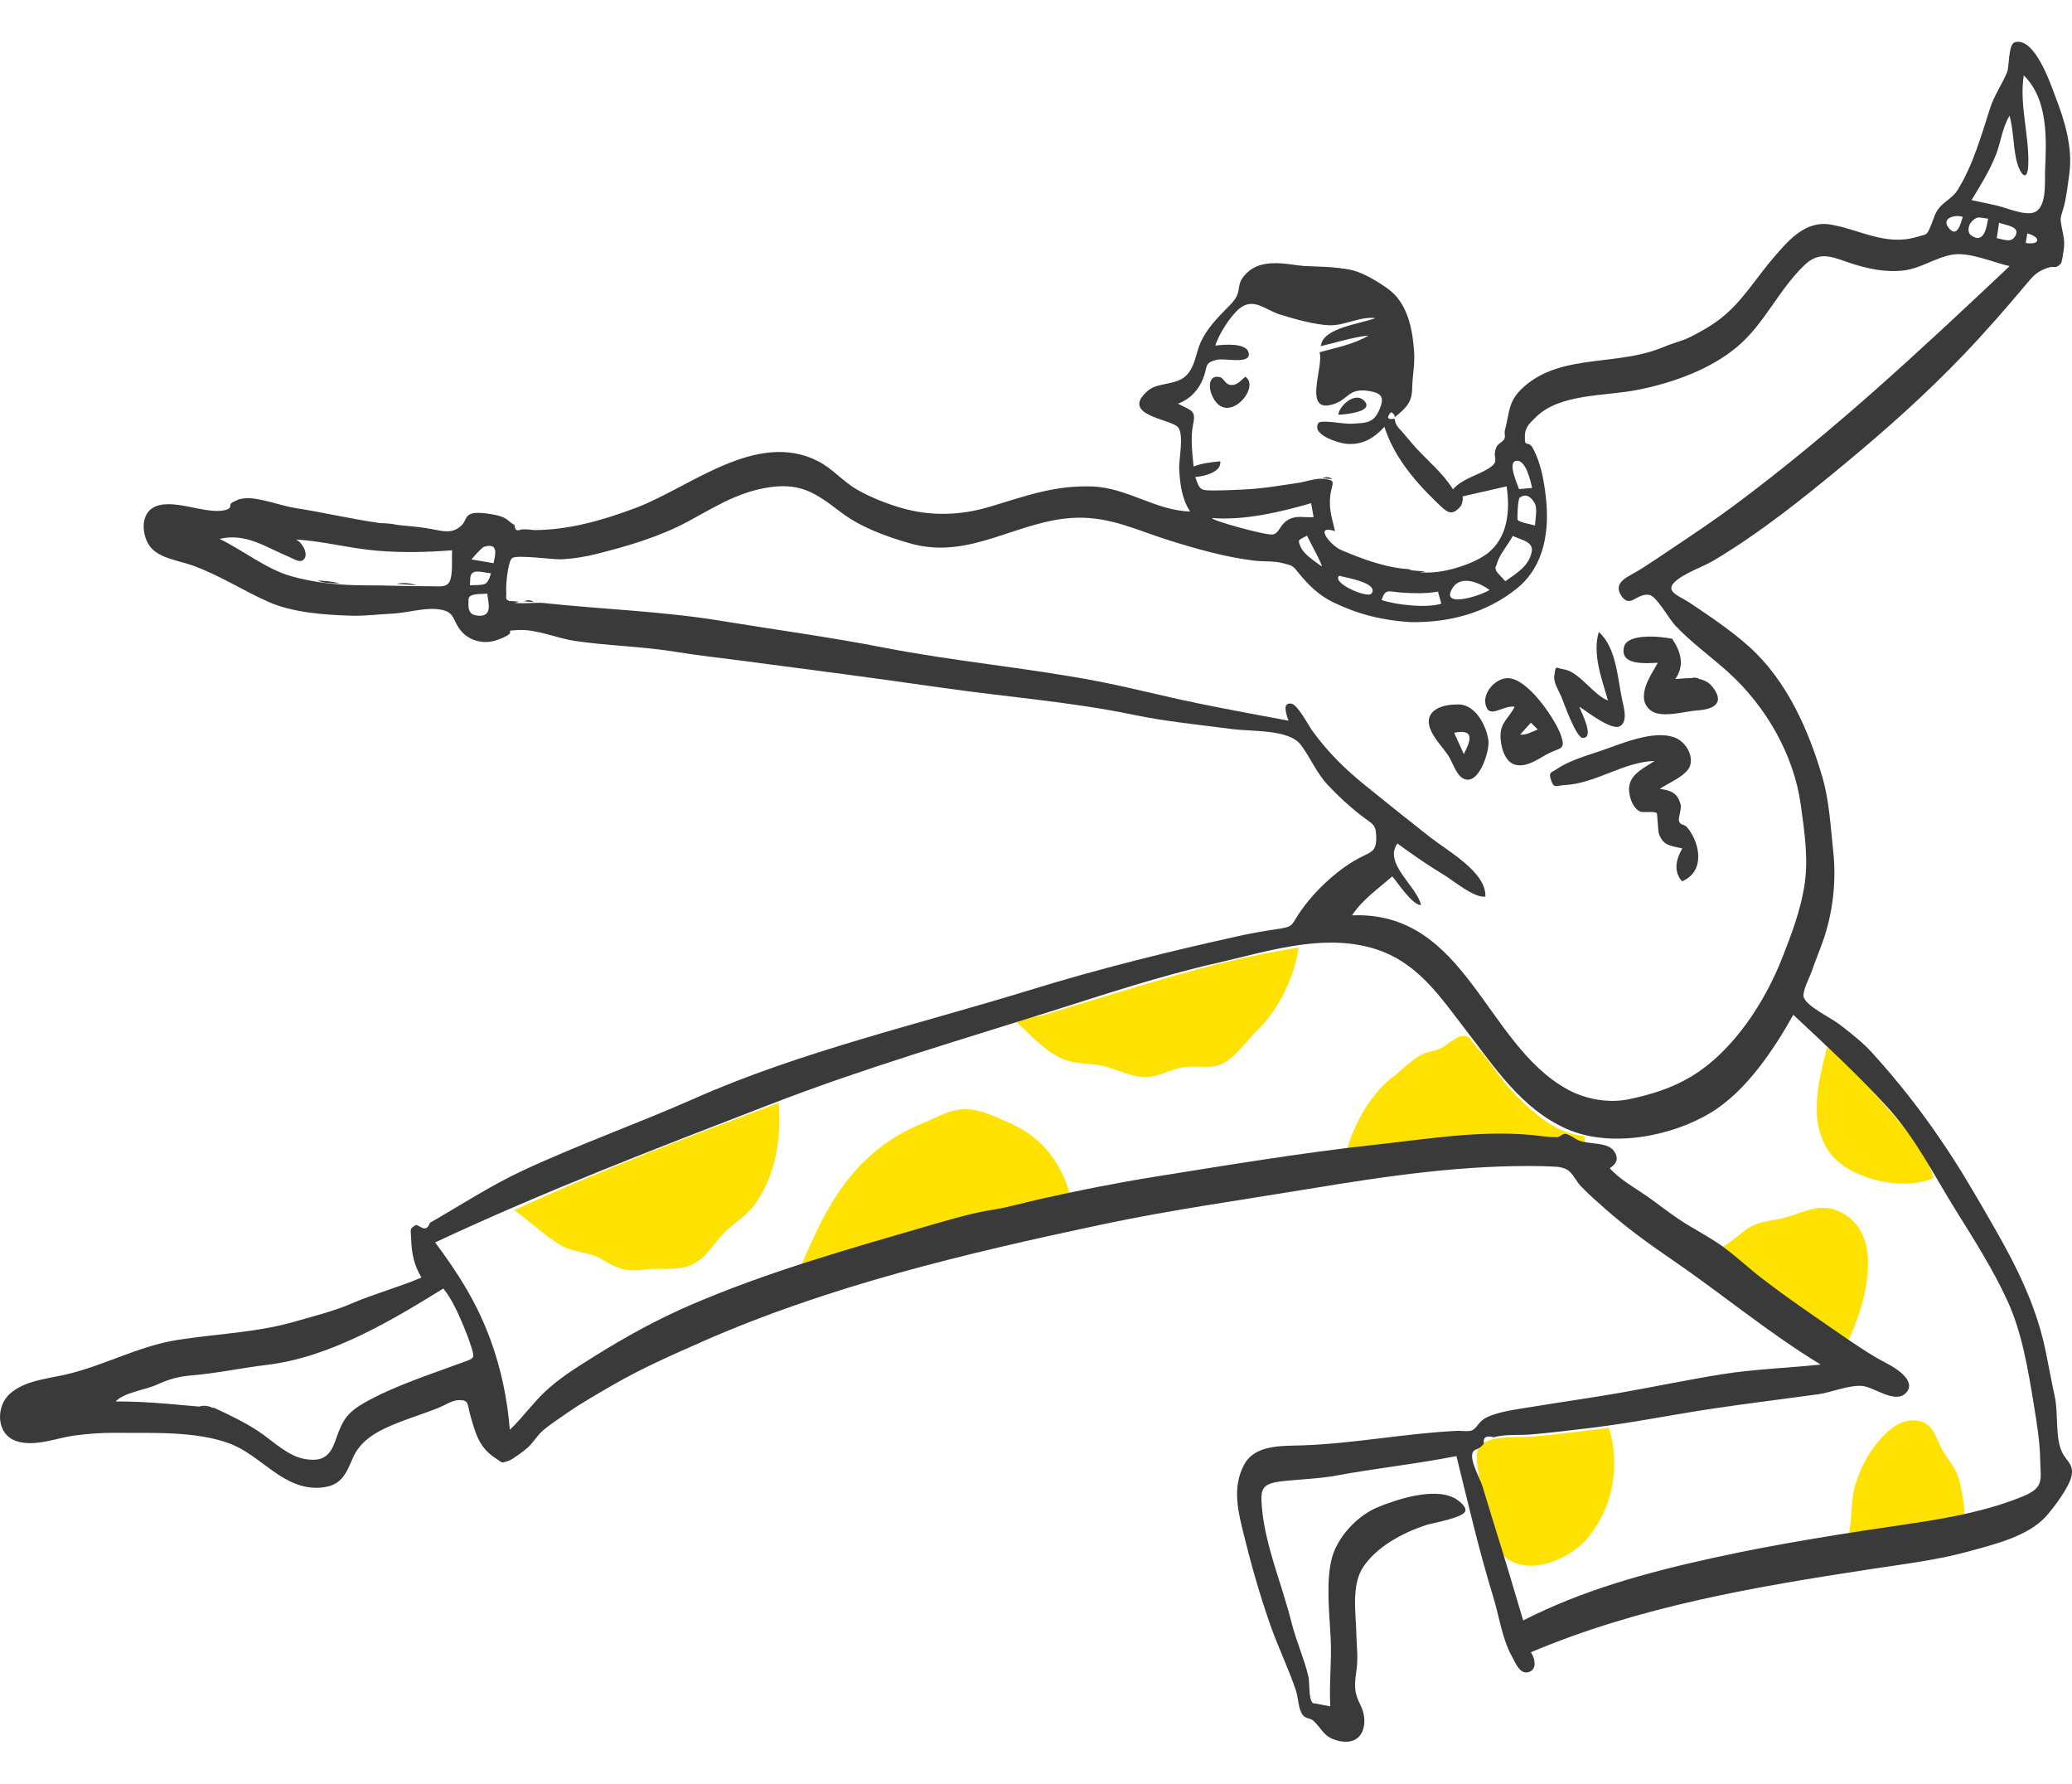 <svg width="452" height="389" viewBox="0 0 452 389" fill="none" xmlns="http://www.w3.org/2000/svg">
<path fill-rule="evenodd" clip-rule="evenodd" d="M350.982 311.399C353.539 319.552 351.908 329.065 346.051 335.771C342.268 340.102 333.272 343.975 328.222 339.466C325.964 337.449 325.009 330.546 324.044 327.325C323.157 324.362 321.673 318.876 322.332 316.391C323.292 312.769 330.96 313.606 334.545 313.289C340.045 312.802 345.506 312.063 350.982 311.399ZM423.344 315.54C424.549 318.035 426.469 319.689 427.288 322.458C427.824 324.265 428.146 326.078 428.358 327.934C428.615 330.182 428.79 330.096 427.142 331.147C424.629 332.751 418.198 332.627 415.139 333.092C411.147 333.699 407.174 334.414 403.179 335.019C404.147 331.519 403.64 327.752 404.64 324.182C405.613 320.714 407.306 317.29 409.697 314.441C411.475 312.321 414.061 309.781 417.259 309.768C421.381 309.751 422.032 312.822 423.344 315.54ZM169.854 240.552C170.465 248.056 169.33 256.046 164.796 262.494C162.877 265.225 160.081 266.693 157.811 269.045C155.185 271.766 153.761 275.129 149.612 276.293C146.935 277.045 143.793 276.526 141.01 276.864C136.39 277.426 135.026 276.817 131.13 274.566C128.332 272.948 125.106 273.251 122.155 271.478C118.617 269.352 115.536 266.32 112.185 263.912C130.993 255.238 150.383 247.852 169.854 240.552ZM220.412 245.002C227.611 248.191 231.417 253.629 233.474 260.649C213.618 264.922 194.294 270.148 174.791 276.042C180.237 263.002 186.353 251.061 201.25 244.995C204.223 243.785 207.277 241.858 210.66 241.904C214.029 241.949 217.458 243.694 220.412 245.002ZM401.512 264.334C411.745 269.404 406.543 285.607 402.968 292.801C398.417 289.65 393.646 286.581 389.202 283.512C384.345 280.158 379.978 275.841 375.547 272.02C377.893 270.869 379.418 269.037 381.599 267.721C383.758 266.418 385.9 266.325 388.318 265.816C392.95 264.841 396.698 261.948 401.512 264.334ZM321.659 227.824C322.476 228.81 323.452 229.74 324.222 230.754C326.091 233.215 327.707 235.717 329.874 238.001C333.714 242.047 339.303 247.379 345.593 247.748L345.775 249.476C343.92 249.432 342.823 247.928 341.214 247.775C339.951 247.655 338.182 248.564 336.633 248.435C331.843 248.038 327.136 247.811 322.273 247.933C312.675 248.172 303.24 249.613 293.805 250.761C295.608 244.713 298.972 238.519 304.332 234.473C306.185 233.074 307.961 231.152 310.053 230.037C311.313 229.366 312.646 229.315 313.942 228.79C315.442 228.184 317.368 226.159 318.917 225.965C320.536 225.762 320.543 226.475 321.659 227.824ZM398.575 228.375C403.61 232.18 407.479 237.007 411.619 241.577C415.367 245.713 420.445 251.614 421.778 256.939C415.132 259.882 403.734 257.188 399.446 251.744C394.16 245.03 396.751 235.684 398.575 228.375ZM283.319 206.68C282.327 212.989 279.105 220.02 274.27 224.731C272.185 226.762 270.359 229.411 267.99 231.188C264.897 233.507 262.407 232.319 258.817 232.679C254.962 233.065 252.463 235.433 248.354 234.79C245.427 234.332 242.73 232.806 239.98 232.343C236.975 231.837 234.352 232.137 231.365 230.737C227.67 229.006 224.722 225.598 221.848 223.011C223.361 221.884 226.415 221.802 228.35 221.193C230.906 220.388 233.458 219.59 236.028 218.819C241.336 217.226 246.63 215.599 251.949 214.033C262.079 211.05 272.775 208.216 283.319 206.68Z" fill="#FFE202"/>
<path fill-rule="evenodd" clip-rule="evenodd" d="M442.243 50.9L441.912 52.992C445.147 53.517 445.242 51.678 442.243 50.9ZM428.169 47.294C426.435 46.724 423.599 47.559 424.963 49.508C426.887 52.261 427.764 48.667 428.169 47.294ZM288.329 123.527C288.59 123.282 285.517 117.754 285.12 116.826C283.136 117.892 283.002 117.634 283.81 119.416C284.508 120.953 286.936 122.513 288.329 123.527ZM107.11 125.043C106.163 124.965 104.276 124.434 103.472 124.744C102.348 125.177 102.65 126.181 102.514 127.646C105.801 127.502 106.261 127.912 107.11 125.043ZM102.848 122.008C104.455 122.28 106.061 122.551 107.668 122.823C108.011 121.09 108.919 118.226 105.532 119.272C105.213 119.37 103.255 121.444 102.848 122.008ZM292.128 125.57C290.419 127.169 298.351 130.552 299.169 129.468C300.953 127.104 293.281 125.924 292.128 125.57ZM331.364 106.677C332.324 106.589 333.283 106.499 334.242 106.411C333.911 105.093 332.901 100.237 330.802 100.498C328.716 100.757 331.068 105.65 331.364 106.677ZM334.864 114.605C334.891 113.511 335.367 111.084 334.912 110.03C334.603 109.314 333.331 107.139 331.503 108.552C331.114 108.853 330.936 113.234 331.055 113.376C331.553 113.972 334.154 114.376 334.864 114.605ZM324.947 128.657C322.977 127.239 318.695 125.149 316.799 128.353C314.156 132.82 323.238 129.834 324.947 128.657ZM313.689 129.029C311.103 129.485 308.491 129.426 305.873 129.253C302.94 129.06 302.245 128.217 301.391 130.861C304.537 131.934 311.236 132.679 314.419 131.658C314.176 130.782 313.932 129.905 313.689 129.029ZM329.999 116.894C329.093 118.64 327.132 120.927 326.604 122.749C326.215 124.093 326.062 123.421 326.388 124.464C326.504 124.836 328.096 126.393 328.375 126.769C330.308 125.391 332.64 123.984 333.63 121.861C335.215 118.463 333.177 118.191 329.999 116.894ZM286.011 109.742C279.436 111.668 271.36 113.554 264.4 112.98C264.309 113.541 276.204 116.804 277.626 116.569C279.08 116.328 279.195 114.422 280.937 113.404C282.856 112.282 284.442 112.95 286.564 112.775C286.38 111.764 286.196 110.753 286.011 109.742ZM307.655 135.68C301.603 135.316 296.196 133.955 290.842 131.362C287.768 129.874 285.559 127.715 283.504 125.224C281.912 123.294 282.238 123.452 279.738 122.798C277.892 122.315 275.621 122.511 273.724 122.287C267.376 121.535 261.049 119.724 255.011 117.839C248.236 115.723 242.399 112.74 234.956 112.914C222.176 113.214 211.81 122.319 198.479 118.495C193.189 116.978 187.71 114.964 183.432 111.711C177.869 107.481 174.491 104.975 166.651 106.474C160.339 107.68 155.497 110.828 150.089 113.73C143.926 117.037 137.2 119.019 130.328 120.766C127.636 121.45 125.143 121.848 122.322 121.981C120.644 122.06 112.691 120.921 111.709 121.726C110.758 122.504 110.326 127.872 110.427 128.851C110.596 130.486 109.83 130.655 111.685 131.344C112.974 131.822 116.953 131.338 118.55 131.509C131.399 132.891 144.563 133.305 157.207 135.389C169.09 137.348 181.016 138.933 192.765 141.23C208.05 144.219 223.616 145.582 238.908 148.476C246.3 149.875 253.754 151.845 261.06 153.335C267.712 154.691 274.395 155.95 281.086 157.179C280.84 156.314 279.45 153.161 281.669 153.452C283.076 153.636 285.436 158.208 286.178 159.237C289.593 163.973 293.23 167.568 297.875 171.337C302.557 175.136 307.271 178.895 312.023 182.623C315.906 185.669 324.245 190.212 324.03 195.531C321.665 195.954 316.97 192.011 315.2 190.943C311.618 188.78 308.183 186.424 304.843 183.964C301.7 188.292 309.149 193.309 309.994 197.403C308.079 197.41 304.88 192.448 303.717 191.133C300.63 193.843 297.164 196.232 294.941 199.635C319.857 198.634 323.942 227.725 341.928 237.586C345.913 239.77 350.905 240.673 355.461 239.713C360.207 238.714 364.768 237.304 368.943 234.78C378.268 229.143 385.101 218.306 388.75 209C390.765 203.861 392.667 198.883 393.579 193.475C394.588 187.486 393.639 181.4 392.817 175.432C391.353 164.8 385.35 154.066 376.847 146.461C373.036 143.052 368.874 140.069 365.384 136.348C364.166 135.049 361.387 130.076 359.859 129.765C357.043 129.191 355.59 132.91 353.642 129.866C351.734 126.885 355.373 125.722 357.589 124.334C359.98 122.835 362.298 121.259 364.634 119.695C369.254 116.6 373.827 113.558 378.263 110.263C399.897 94.201 419.022 76.293 438.396 58.041C434.769 57.233 429.61 54.91 425.922 55.53C422.233 56.15 418.956 58.607 415.067 59.015C411.278 59.411 407.598 58.641 404.085 57.52C399.943 56.198 397.139 54.497 393.665 57.795C388.082 63.096 385.01 70.46 379.149 75.475C373.226 80.543 364.936 83.503 357.224 85.031C350.083 86.447 340.181 85.778 334.949 91.07C333.771 92.26 332.72 93.107 332.653 94.887C332.535 98.051 333.297 95.783 334.378 97.743C336.138 100.933 336.826 104.913 337.223 108.438C338.026 115.574 337.013 123.39 330.939 128.308C324.397 133.605 316.306 135.835 307.655 135.68ZM307.309 124.123C311.738 126.251 320.695 123.478 324.235 120.884C329.051 117.354 329.432 111.21 328.66 106.074C326.42 106.585 324.18 107.095 321.939 107.606C320.984 107.823 320.029 108.041 319.074 108.259C319.161 109.003 319.032 109.697 318.685 110.342C316.575 112.888 315.552 111.623 313.26 109.415C308.356 104.689 304.003 99.361 302.003 93.078C299.762 95.542 297.232 97.131 293.641 96.789C292.067 96.639 286.034 94.871 287.592 92.279C288.087 91.455 292.993 92.493 294.637 92.415C298.069 92.251 299.684 92.314 300.94 89.275C301.986 86.745 301.616 85.705 298.39 85.242C294.293 84.653 294.176 86.942 291.257 88.016C283.845 90.744 288.906 79.884 287.848 76.825C291.491 75.81 295.337 75.105 298.559 73.171C294.99 73.556 291.595 74.678 288.138 75.495C288.432 71.49 296.873 70.638 300.03 69.38C296.619 68.953 293.378 71.067 289.954 70.933C286.755 70.809 282.269 69.544 279.183 68.581C276.01 67.59 273.521 64.83 270.458 67.233C268.452 68.807 265.758 73.098 265.115 75.381C267.112 75.11 271.817 74.745 272.372 76.879C273.085 79.619 267.207 78.024 265.395 78.473C262.645 79.155 263.488 79.907 262.491 82.465C261.508 84.984 259.745 86.999 256.955 88.044C260.056 89.614 260.91 89.586 260.285 92.492C259.67 95.349 260.076 98.559 260.376 101.739C262.222 101.028 264.21 100.798 266.191 100.612C266.577 102.918 262.727 103.894 260.743 104.029C261.784 107.065 261.823 106.969 265.385 106.96C267.38 106.955 269.382 106.847 271.372 106.756C275.424 106.571 279.357 105.89 283.354 105.286C284.879 105.054 287.04 104.27 288.558 104.428C291.342 104.715 290.801 104.999 290.341 107.231C289.718 110.258 290.42 112.549 291.227 115.834C286.463 114.306 290.29 118.983 292.538 119.946C296.965 121.842 302.385 123.871 307.309 124.123ZM46.756 307.059C50.128 308.643 53.314 310.135 56.386 312.162C59.444 314.178 62.704 317.569 66.574 318.22C71.203 318.999 72.317 316.738 73.463 313.399C74.75 309.644 75.928 307.94 79.587 305.88C86.062 302.235 93.646 299.833 100.722 297.209C103.429 296.206 103.633 296.398 102.832 293.817C102.348 292.258 101.758 290.727 101.124 289.213C99.953 286.419 98.67 283.461 96.71 281.024C85.489 287.958 72.106 295.997 58.293 297.664C52.685 298.342 47.157 299.529 41.656 299.98C38.932 300.203 36.7 300.852 34.301 301.954C31.615 303.188 27.171 303.623 25.236 305.652C32.499 305.606 39.574 306.479 46.756 307.059ZM321.942 316.149C319.693 317.02 322.73 322.022 323.379 324.105C324.354 327.234 325.275 330.375 326.258 333.502C328.34 340.122 330.301 346.769 332.275 353.415C345.29 346.766 359.216 342.961 373.669 339.78C388.069 336.611 402.778 334.355 417.492 332.186C425.532 331 433.966 329.381 441.411 326.297C446.04 324.38 445.135 322.61 445.06 318.365C444.988 314.38 444.322 310.318 443.673 306.371C442.448 298.916 441.153 290.788 437.954 283.783C434.837 276.957 430.666 270.395 426.657 263.966C421.898 256.337 417.846 248.123 411.636 241.35C405.166 234.292 398.222 227.891 391.204 221.32C387.002 228.82 381.008 237.916 373.259 242.637C364.734 247.83 351.324 250.5 341.63 246.153C331.865 241.776 326.094 232.796 320.014 224.971C314.154 217.43 309.063 209.272 298.679 206.581C287.696 203.735 276.132 207.609 265.424 210.036C253.215 212.803 241.269 216.773 229.402 220.523C208.8 227.036 188.361 232.995 168.28 240.756C143.564 250.307 118.815 259.783 94.926 270.965C100.094 277.921 104.1 284.26 107.019 292.262C109.293 298.491 110.681 305.088 111.213 311.825C113.994 309.221 116.118 306.123 118.924 303.487C122.099 300.505 125.826 298.21 129.561 295.872C136.321 291.64 143.251 287.808 150.708 284.59C167.634 277.284 185.62 272.251 203.516 267.044C207.57 265.864 212.342 264.494 216.544 263.84C220.115 263.286 223.287 262.311 226.921 261.502C235.164 259.669 243.498 257.987 251.813 256.659C267.786 254.108 284.086 251.389 300.283 249.625C311.264 248.429 322.725 246.49 334.008 247.526C335.915 247.701 337.782 248.055 339.702 247.999C340.238 247.983 340.874 247.238 341.428 247.289C342.494 247.388 343.635 248.51 344.723 248.845C347.178 249.6 350.744 249.131 352.081 251.034C353.153 252.558 352.76 253.765 351.165 254.77C353.085 257.065 356.842 259.179 359.415 260.984C361.728 262.606 363.909 264.352 366.241 265.916C368.747 267.596 371.783 269.182 374.407 270.896C377.83 273.133 380.755 275.998 383.988 278.506C389.791 283.009 395.614 286.931 401.729 291.152C405.022 293.425 408.161 295.566 411.739 297.425C413.695 298.443 418.129 301.228 415.814 303.758C413.505 306.282 408.874 302.55 406.352 302.281C403.448 301.971 399.533 303.678 396.637 304.079C388.974 305.139 381.287 306.071 373.621 307.216C364.871 308.523 356.213 310.287 347.422 311.373C342.882 311.934 338.343 312.475 333.778 312.862C331.424 313.061 328.096 312.762 325.884 313.469C324.21 313.011 323.481 313.459 323.699 314.812C323.289 315.444 322.703 315.889 321.942 316.149ZM79.477 127.662C84.265 127.634 89.014 127.893 93.807 127.854C95.652 127.839 97.24 128.19 97.987 126.991C98.9 125.525 98.479 121.696 98.635 120.018C93.038 120.44 87.902 120.571 82.315 120.11C76.331 119.618 70.522 118.01 64.515 117.662C65.795 118.119 67.261 120.607 66.426 121.818C65.595 123.023 64.237 121.935 62.921 121.389C57.84 119.283 53.607 116.17 47.899 117.531C53.154 120.082 58.142 124.174 63.63 125.698C68.805 127.134 74.026 127.624 79.477 127.662ZM435.046 44.709C437.376 45.119 441.922 47.308 444.012 46.205C446.565 44.858 446.029 39.396 446.122 37.27C446.407 30.735 446.935 21.744 441.476 16.448C440.485 22.726 442.626 29.292 442.473 35.64C442.357 40.404 440.446 37.803 439.769 34.431C439.151 31.346 439.218 28.303 438.375 25.234C436.826 27.72 436.466 31.092 435.373 33.836C433.995 37.296 432.047 40.434 430.083 43.642C431.743 43.981 433.394 44.34 435.046 44.709ZM102.21 130.567C102.181 132.396 101.904 134.116 104.337 134.284C107.558 134.506 106.502 131.417 106.297 129.467C105.139 129.615 102.485 129.311 102.21 130.567ZM433.7 47.695C431.68 47.46 431.373 47.03 430.092 48.359C429.279 49.202 429.2 50.732 429.906 51.263C432.966 53.568 433.449 48.988 433.7 47.695ZM435.588 51.937C437.16 52.228 438.698 53.016 439.582 51.549C440.877 49.398 437.781 49.218 436.085 48.579C435.919 49.698 435.754 50.818 435.588 51.937ZM336.813 254.339C319.433 253.952 302.31 256.516 285.251 259.337C270.161 261.833 255.182 263.913 240.423 267.044C210.681 273.357 180.889 280.42 153.282 292.57C146.575 295.521 139.878 298.471 133.695 302.061C130.373 303.99 126.988 305.898 123.842 308.074C122.112 309.27 120.321 310.451 118.699 311.762C117.213 312.964 116.37 314.621 115.035 315.796C114.406 316.35 111.699 318.394 110.896 318.624C109.171 319.118 109.854 319.158 108.111 318.035C104.466 315.69 103.735 312.565 102.636 308.804C101.863 306.157 102.457 305.279 99.916 305.37C98.624 305.416 96.678 306.652 95.481 307.12C91.612 308.632 87.431 309.836 83.718 311.64C80.716 313.098 78.314 314.973 77.028 317.86C75.51 321.269 74.627 324.052 70.02 324.435C61.803 325.116 57.082 317.405 50.055 314.81C42.54 312.034 32.949 312.581 25.014 312.492C22.124 312.459 18.977 312.721 16.221 313.087C12.326 313.605 7.718 315.597 3.675 314.331C-0.977 312.874 -0.907 306.653 2.176 303.945C5.399 301.114 10.181 300.726 14.304 299.787C22.638 297.888 30.218 293.559 38.726 292.23C47.188 290.907 56.154 290.619 64.403 288.21C68.607 286.981 72.692 286.022 76.686 284.294C81.663 282.141 87.023 280.74 91.939 278.623C90.247 275.826 89.789 273.23 89.686 270.096C89.618 268.005 89.256 268.003 90.799 267.127C91.104 267.276 91.409 267.425 91.715 267.575C92.684 268.223 93.375 267.927 93.788 266.686C100.611 262.791 106.917 258.606 114.197 255.222C126.407 249.547 139.332 244.963 151.539 239.557C174.73 229.287 200.559 223.361 224.956 215.837C239.715 211.286 254.827 207.557 269.949 204.201C272.599 203.612 275.242 203.125 277.936 202.734C282.501 202.073 281.421 202.033 283.724 198.728C286.678 194.487 291.367 189.963 296.126 187.335C299.061 185.714 300.313 185.957 300.221 182.412C300.152 179.702 299.362 179.729 297.008 177.915C294.346 175.863 291.873 173.586 289.625 171.166C287.058 168.405 285.909 165.274 283.762 162.436C281.166 159.005 273.139 159.587 268.646 158.99C261.608 158.055 254.453 157.385 247.521 155.941C233.521 153.024 219.448 152.004 205.274 149.965C191.026 147.915 176.782 146.046 162.532 144.189C157.417 143.523 152.236 142.95 147.149 142.124C140.027 140.966 132.532 140.849 125.307 139.767C121.587 139.21 117.03 137.232 113.288 137.401C109.272 137.582 112.863 137.539 110.221 138.84C109.035 139.424 107.664 139.946 106.297 140.013C104.145 140.12 101.976 139.252 100.659 137.705C98.464 135.127 99.522 133.151 95.049 132.826C92.104 132.613 88.668 133.682 85.676 133.823C82.744 133.961 79.695 134.361 76.762 134.28C70.897 134.117 63.906 133.632 58.58 131.272C52.935 128.771 47.898 125.435 41.96 123.309C38.98 122.241 34.741 121.788 32.744 119.208C31.076 117.054 30.56 112.672 33.117 110.905C37.039 108.195 44.644 112.296 48.984 111.272C51.203 110.748 49.372 110.117 51.05 109.388C52.09 108.935 51.933 108.867 53.167 108.704C56.209 108.298 61.191 110.303 64.283 110.78C70.385 111.718 76.434 113.151 82.531 114.029C86.012 114.531 89.551 114.656 93.04 115.189C96.079 115.654 98.576 116.774 100.781 114.477C101.71 113.508 101.426 112.509 102.917 112.004C104.253 111.551 108.092 112.201 109.384 112.667C110.794 113.176 111.109 113.91 112.244 114.49C112.272 115.588 112.763 115.916 113.715 115.475C114.602 115.412 115.486 115.457 116.366 115.608C124.111 115.638 131.819 113.376 138.863 110.705C150.535 106.279 165.029 93.749 178.417 100.565C181.711 102.241 183.873 105.038 187.08 106.854C189.929 108.467 193.573 109.912 196.777 110.822C203.179 112.64 209.542 112.412 215.884 110.53C223.616 108.234 229.844 105.83 238.177 106.094C245.898 106.338 252.06 111.355 259.623 111.555C257.775 108.762 257.433 105.553 257.238 102.385C257.11 100.312 258.34 94.887 257.008 93.21C255.537 91.357 244.053 90.608 250.458 85.169C252.554 83.387 256.424 84.033 258.592 82.066C260.78 80.081 260.823 76.977 261.99 74.5C263.31 71.696 265.487 69.38 267.719 67.143C268.664 66.196 269.302 65.595 269.84 64.456C270.465 63.135 270.049 62.018 271.047 60.626C274.416 55.926 280.293 57.562 285.408 58.188C288.509 58.568 292.264 58.206 295.274 59.003C297.692 59.643 300.838 61.584 302.805 63.009C307.141 66.147 308.148 71.938 308.482 76.683C308.678 79.46 308.103 82.078 308.056 84.846C308.006 87.743 306.67 89.056 304.267 90.978C304.222 90.443 303.945 90.084 303.433 89.902C302.386 91.114 302.655 91.587 304.238 91.321C304.299 92.046 304.574 92.697 305.062 93.275C306.371 94.644 307.499 96.156 308.774 97.552C311.563 100.603 314.817 103.251 316.963 106.714C319.213 104.249 322.077 103.845 324.761 102.145C327.373 100.492 325.423 99.999 326.391 97.609C326.78 96.651 327.8 96.482 328.158 95.741C328.498 95.038 328.085 94.594 328.294 93.821C329.339 89.986 328.905 87.61 332.159 84.603C336.512 80.582 341.875 79.519 347.859 78.756C353.828 77.993 358.067 77.722 363.375 75.502C365.215 74.732 366.957 74.38 368.706 73.506C371.069 72.324 373.271 71.078 375.325 69.483C380.099 65.776 383.068 60.612 386.928 56.157C390.019 52.593 393.745 48.029 399.323 48.971C405.667 50.042 411.257 53.671 418.01 51.714C420.515 50.988 420.244 51.435 421.238 49.148C421.568 48.387 421.782 47.62 422.103 46.871C423.307 44.069 425.614 43.719 427.044 41.437C430.42 36.052 432.269 29.337 434.191 23.427C435.084 20.682 436.814 18.302 437.869 15.67C438.31 14.57 438.11 9.668 439.479 9.239C443.895 7.853 447.468 18.739 448.274 20.798C450.378 26.179 452.232 32.251 451.401 38.012C451.059 40.386 450.787 43.136 450.112 45.46C449.499 47.57 449.367 47.431 449.718 49.344C450.074 51.289 450.498 52.455 450.192 54.494C450.107 55.063 449.831 57.167 449.571 57.459C448.361 58.813 448.196 57.866 446.69 58.408C444.255 59.284 443.653 60.037 441.929 62.091C437.618 67.227 433.117 72.378 428.458 77.254C420.285 85.806 411.69 93.474 402.516 101.08C393.511 108.546 384.098 116.121 373.877 122.219C371.393 123.702 367.31 125.002 365.311 126.946C363.121 129.076 366.441 130 368.685 131.511C373.145 134.511 377.731 137.584 381.62 141.083C389.911 148.541 394.646 159.531 397.551 169.51C399.063 174.704 399.372 180.657 399.945 186.036C400.616 192.345 399.785 199.249 397.671 205.251C396.869 207.527 395.926 209.757 395.148 212.042C394.79 213.095 393.031 216.364 393.508 217.578C394.297 219.585 399.478 222.023 401.288 223.418C403.761 225.326 406.292 227.297 408.364 229.57C417.181 239.241 424.391 249.39 430.867 260.516C437.454 271.831 443.671 282.042 446.27 294.76C446.949 298.083 447.553 301.41 448.267 304.728C449.035 308.299 448.293 313.449 449.828 316.711C450.777 318.729 452.555 319.364 451.831 322.154C451.205 324.566 448.025 328.849 446.296 330.749C442.36 335.074 435.174 336.777 429.501 338.345C422.616 340.248 415.251 341.125 408.161 342.208C382.62 346.106 357.589 350.365 333.949 360.357C334.744 361.449 335.386 363.807 333.772 364.558C331.628 365.557 330.575 362.592 329.837 361.282C327.691 357.469 327.051 352.538 325.768 348.36C322.64 338.168 320.264 327.869 317.717 317.566C309.023 319.288 300.22 320.204 291.571 321.801C287.582 322.538 283.54 322.607 279.523 323.072C275.209 323.571 274.933 324.849 275.274 328.724C276.024 337.269 279.648 345.466 281.715 353.775C282.719 357.805 284.474 361.642 285.428 365.652C285.739 366.959 285.402 370.474 286.38 371.448C286.338 371.407 289.674 372.03 290.2 372.155C289.917 367.108 290.545 362.155 290.277 357.118C290.001 351.913 289.245 345.088 290.481 340.046C291.605 335.463 295.894 330.617 300.627 328.683C304.75 326.997 312.934 324.294 317.386 326.792C318.168 327.232 320.052 328.594 319.613 329.649C319.019 331.074 312.429 332.167 311.091 332.609C305.852 334.336 300.313 337.364 297.379 341.754C294.738 345.705 295.793 351.81 295.882 356.339C295.931 358.914 296.285 361.305 295.954 363.87C295.486 367.5 295.241 368.815 296.818 371.948C298.666 375.62 297.524 380.986 291.989 379.665C288.679 378.875 288.546 377.176 286.553 375.325C285.799 374.625 284.951 374.935 284.212 374.052C283.222 372.869 283.227 370.25 282.726 368.755C281.123 363.973 278.853 359.324 277.157 354.513C274.876 348.044 273.01 341.495 271.375 334.873C270.105 329.724 268.728 324.51 271.368 319.499C273.712 315.051 279.453 315.381 284.213 315.221C295.237 314.851 306.631 312.602 317.879 312.059C318.688 312.019 320.377 312.28 321.103 311.962C322.105 311.524 322.484 310.249 323.781 309.435C326.26 307.877 331.163 307.336 334.028 306.858C340.526 305.772 346.989 304.89 353.447 303.758C360.872 302.456 368.229 300.9 375.662 299.716C382.778 298.582 389.967 298.369 397.167 297.599C385.743 290.662 375.681 282.206 364.689 274.691C359.592 271.206 354.869 267.778 350.294 263.749C348.389 262.072 346.504 260.44 344.775 258.612C343.858 257.642 343.048 255.79 341.882 255.114C340.416 254.263 338.745 254.49 336.813 254.339Z" fill="#3A3A3A"/>
<path fill-rule="evenodd" clip-rule="evenodd" d="M294.879 59.053C291.099 58.743 286.769 58.721 283.101 57.929C286.341 58.192 291.912 58.021 294.879 59.053Z" fill="#3A3A3A"/>
<path fill-rule="evenodd" clip-rule="evenodd" d="M87.169 114.642C85.561 114.508 83.953 114.375 82.346 114.241C83.987 114.017 85.592 114.186 87.169 114.642Z" fill="#3A3A3A"/>
<path fill-rule="evenodd" clip-rule="evenodd" d="M186.19 147.583C187.264 147.67 188.338 147.757 189.406 147.845C188.329 147.758 187.259 147.671 186.19 147.583Z" fill="#3A3A3A"/>
<path fill-rule="evenodd" clip-rule="evenodd" d="M295.668 356.671C295.716 355.488 295.763 354.305 295.81 353.124C295.763 354.308 295.716 355.489 295.668 356.671Z" fill="#3A3A3A"/>
<path fill-rule="evenodd" clip-rule="evenodd" d="M289.773 365.846C289.753 366.693 289.734 367.54 289.714 368.384C289.734 367.536 289.753 366.691 289.773 365.846Z" fill="#3A3A3A"/>
<path fill-rule="evenodd" clip-rule="evenodd" d="M313.795 326.251C312.714 326.252 311.634 326.253 310.554 326.255C311.634 326.253 312.715 326.252 313.795 326.251Z" fill="#3A3A3A"/>
<path fill-rule="evenodd" clip-rule="evenodd" d="M160.07 143.865C160.784 143.95 161.498 144.035 162.206 144.121C161.49 144.035 160.78 143.95 160.07 143.865Z" fill="#3A3A3A"/>
<path fill-rule="evenodd" clip-rule="evenodd" d="M280.956 57.76C280.062 57.689 279.168 57.619 278.275 57.549C279.169 57.619 280.062 57.689 280.956 57.76Z" fill="#3A3A3A"/>
<path fill-rule="evenodd" clip-rule="evenodd" d="M289.931 352.639C289.905 353.486 289.878 354.332 289.852 355.175C289.878 354.328 289.905 353.484 289.931 352.639Z" fill="#3A3A3A"/>
<path fill-rule="evenodd" clip-rule="evenodd" d="M155.779 143.538C156.495 143.606 157.211 143.675 157.921 143.741C157.202 143.673 156.491 143.605 155.779 143.538Z" fill="#3A3A3A"/>
<path fill-rule="evenodd" clip-rule="evenodd" d="M166.988 144.977C167.705 145.04 168.421 145.102 169.131 145.164C168.411 145.101 167.699 145.039 166.988 144.977Z" fill="#3A3A3A"/>
<path fill-rule="evenodd" clip-rule="evenodd" d="M284.038 315.173C283.137 315.178 282.236 315.183 281.336 315.188C282.237 315.183 283.138 315.178 284.038 315.173Z" fill="#3A3A3A"/>
<path fill-rule="evenodd" clip-rule="evenodd" d="M252.815 157.14C253.353 157.181 253.892 157.222 254.424 157.264C253.884 157.224 253.35 157.182 252.815 157.14Z" fill="#3A3A3A"/>
<path fill-rule="evenodd" clip-rule="evenodd" d="M290.282 361.312C290.22 361.986 290.157 362.659 290.095 363.331C290.158 362.656 290.22 361.984 290.282 361.312Z" fill="#3A3A3A"/>
<path fill-rule="evenodd" clip-rule="evenodd" d="M336.662 254.547C337.201 254.59 337.739 254.631 338.271 254.674C337.731 254.633 337.196 254.59 336.662 254.547Z" fill="#3A3A3A"/>
<path fill-rule="evenodd" clip-rule="evenodd" d="M170.73 98.901C169.829 98.909 168.928 98.915 168.027 98.922C168.928 98.915 169.829 98.909 170.73 98.901Z" fill="#3A3A3A"/>
<path fill-rule="evenodd" clip-rule="evenodd" d="M65.383 110.785C64.675 110.659 63.967 110.534 63.258 110.409C63.966 110.534 64.675 110.659 65.383 110.785Z" fill="#3A3A3A"/>
<path fill-rule="evenodd" clip-rule="evenodd" d="M77.614 112.85L75.496 112.393L77.614 112.85Z" fill="#3A3A3A"/>
<path fill-rule="evenodd" clip-rule="evenodd" d="M49.115 111.484C48.407 111.355 47.698 111.227 46.99 111.098C47.698 111.227 48.407 111.355 49.115 111.484Z" fill="#3A3A3A"/>
<path fill-rule="evenodd" clip-rule="evenodd" d="M329.113 254.411C329.471 254.454 329.829 254.498 330.182 254.54C329.822 254.497 329.468 254.453 329.113 254.411Z" fill="#3A3A3A"/>
<path fill-rule="evenodd" clip-rule="evenodd" d="M255.022 92.712C255.379 92.763 255.736 92.814 256.088 92.866C255.73 92.814 255.377 92.763 255.022 92.712Z" fill="#3A3A3A"/>
<path fill-rule="evenodd" clip-rule="evenodd" d="M375.665 299.809C374.941 299.848 374.217 299.889 373.493 299.929C374.218 299.889 374.941 299.848 375.665 299.809Z" fill="#3A3A3A"/>
<path fill-rule="evenodd" clip-rule="evenodd" d="M399.399 198.444C399.446 197.939 399.492 197.434 399.54 196.93C399.493 197.436 399.446 197.94 399.399 198.444Z" fill="#3A3A3A"/>
<path fill-rule="evenodd" clip-rule="evenodd" d="M271.529 159.187C271.888 159.216 272.247 159.244 272.601 159.273C272.24 159.243 271.885 159.215 271.529 159.187Z" fill="#3A3A3A"/>
<path fill-rule="evenodd" clip-rule="evenodd" d="M125.318 140.036C125.678 140.059 126.037 140.081 126.392 140.104C126.031 140.082 125.675 140.059 125.318 140.036Z" fill="#3A3A3A"/>
<path fill-rule="evenodd" clip-rule="evenodd" d="M69.316 126.587C70.976 126.725 72.523 126.779 74.115 127.256C72.555 127.144 70.71 127.314 69.316 126.587Z" fill="#3A3A3A"/>
<path fill-rule="evenodd" clip-rule="evenodd" d="M86.53 127.334C87.689 127.018 89.627 127.152 90.823 127.63C89.392 127.531 87.961 127.433 86.53 127.334Z" fill="#3A3A3A"/>
<path fill-rule="evenodd" clip-rule="evenodd" d="M307.175 124.338C308.426 124.437 309.678 124.537 310.928 124.636C309.643 124.924 308.382 124.932 307.175 124.338Z" fill="#3A3A3A"/>
<path fill-rule="evenodd" clip-rule="evenodd" d="M433.68 47.513C432.788 47.407 431.895 47.3 431.009 47.193C431.903 47.3 432.792 47.406 433.68 47.513Z" fill="#3A3A3A"/>
<path fill-rule="evenodd" clip-rule="evenodd" d="M43.382 306.833C44.508 306.338 45.556 306.682 46.599 307.093C45.526 307.006 44.454 306.92 43.382 306.833Z" fill="#3A3A3A"/>
<path fill-rule="evenodd" clip-rule="evenodd" d="M110.471 127.363C110.454 128.21 110.437 129.057 110.419 129.901C110.436 129.053 110.454 128.208 110.471 127.363Z" fill="#3A3A3A"/>
<path fill-rule="evenodd" clip-rule="evenodd" d="M76.792 127.501C77.692 127.498 78.594 127.496 79.494 127.493C78.593 127.496 77.692 127.498 76.792 127.501Z" fill="#3A3A3A"/>
<path fill-rule="evenodd" clip-rule="evenodd" d="M307.739 135.705C307.02 135.662 306.302 135.619 305.59 135.575C306.311 135.618 307.025 135.661 307.739 135.705Z" fill="#3A3A3A"/>
<path fill-rule="evenodd" clip-rule="evenodd" d="M108.766 296.535C108.765 297.383 108.764 298.23 108.763 299.077C108.764 298.228 108.765 297.382 108.766 296.535Z" fill="#3A3A3A"/>
<path fill-rule="evenodd" clip-rule="evenodd" d="M263.923 153.862C264.808 154.016 265.695 154.17 266.58 154.324C265.693 154.17 264.808 154.016 263.923 153.862Z" fill="#3A3A3A"/>
<path fill-rule="evenodd" clip-rule="evenodd" d="M80.726 120.048C80.007 120.011 79.288 119.975 78.575 119.941C79.296 119.978 80.011 120.013 80.726 120.048Z" fill="#3A3A3A"/>
<path fill-rule="evenodd" clip-rule="evenodd" d="M258.079 152.81C258.966 152.963 259.851 153.116 260.737 153.268C259.831 153.229 258.869 153.497 258.079 152.81Z" fill="#3A3A3A"/>
<path fill-rule="evenodd" clip-rule="evenodd" d="M89.301 120.764C88.761 120.737 88.222 120.709 87.689 120.682C88.229 120.709 88.766 120.736 89.301 120.764Z" fill="#3A3A3A"/>
<path fill-rule="evenodd" clip-rule="evenodd" d="M243.789 149.657C244.674 149.814 245.56 149.971 246.446 150.128C245.559 149.971 244.674 149.814 243.789 149.657Z" fill="#3A3A3A"/>
<path fill-rule="evenodd" clip-rule="evenodd" d="M435.418 52.052C436.304 52.212 437.19 52.371 438.075 52.531C437.189 52.371 436.304 52.212 435.418 52.052Z" fill="#3A3A3A"/>
<path fill-rule="evenodd" clip-rule="evenodd" d="M211.317 144.552C212.209 144.635 213.102 144.719 213.994 144.801C213.101 144.718 212.209 144.635 211.317 144.552Z" fill="#3A3A3A"/>
<path fill-rule="evenodd" clip-rule="evenodd" d="M435.003 44.907C435.888 45.062 436.775 45.216 437.66 45.371C436.774 45.216 435.888 45.062 435.003 44.907Z" fill="#3A3A3A"/>
<path fill-rule="evenodd" clip-rule="evenodd" d="M110.491 131.036C111.386 131.093 112.282 131.15 113.176 131.206C112.248 131.651 111.356 131.547 110.491 131.036Z" fill="#3A3A3A"/>
<path fill-rule="evenodd" clip-rule="evenodd" d="M287.8 79.937C287.868 79.264 287.935 78.591 288.001 77.92C287.934 78.595 287.867 79.266 287.8 79.937Z" fill="#3A3A3A"/>
<path fill-rule="evenodd" clip-rule="evenodd" d="M287.566 82.46C287.633 81.787 287.699 81.114 287.766 80.443C287.699 81.118 287.633 81.789 287.566 82.46Z" fill="#3A3A3A"/>
<path fill-rule="evenodd" clip-rule="evenodd" d="M290.453 205.47C289.914 205.437 289.374 205.404 288.842 205.372C289.383 205.405 289.918 205.437 290.453 205.47Z" fill="#3A3A3A"/>
<path fill-rule="evenodd" clip-rule="evenodd" d="M337.298 111.47C337.215 112.142 337.132 112.814 337.05 113.483C337.133 112.811 337.215 112.14 337.298 111.47Z" fill="#3A3A3A"/>
<path fill-rule="evenodd" clip-rule="evenodd" d="M348.825 239.911C349.726 239.902 350.627 239.892 351.528 239.882C350.626 239.892 349.725 239.902 348.825 239.911Z" fill="#3A3A3A"/>
<path fill-rule="evenodd" clip-rule="evenodd" d="M288.512 104.312C289.266 103.946 289.982 103.984 290.656 104.486C289.94 104.428 289.226 104.37 288.512 104.312Z" fill="#3A3A3A"/>
<path fill-rule="evenodd" clip-rule="evenodd" d="M294.587 97.055C294.23 97.003 293.874 96.95 293.522 96.898C293.88 96.951 294.234 97.003 294.587 97.055Z" fill="#3A3A3A"/>
<path fill-rule="evenodd" clip-rule="evenodd" d="M298.04 199.386C298.747 199.522 299.455 199.658 300.162 199.794C299.454 199.658 298.747 199.522 298.04 199.386Z" fill="#3A3A3A"/>
<path fill-rule="evenodd" clip-rule="evenodd" d="M273.611 253.024C274.332 253.008 275.053 252.993 275.775 252.977C275.053 252.992 274.332 253.008 273.611 253.024Z" fill="#3A3A3A"/>
<path fill-rule="evenodd" clip-rule="evenodd" d="M258.227 255.83C258.949 255.81 259.67 255.791 260.392 255.772C259.67 255.791 258.949 255.81 258.227 255.83Z" fill="#3A3A3A"/>
<path fill-rule="evenodd" clip-rule="evenodd" d="M251.652 256.835C252.375 256.801 253.099 256.768 253.822 256.734L251.652 256.835Z" fill="#3A3A3A"/>
<path fill-rule="evenodd" clip-rule="evenodd" d="M245.08 257.812L247.248 257.725C246.525 257.755 245.802 257.783 245.08 257.812Z" fill="#3A3A3A"/>
<path fill-rule="evenodd" clip-rule="evenodd" d="M383.714 306.183C383.173 306.16 382.633 306.135 382.101 306.112C382.643 306.136 383.178 306.16 383.714 306.183Z" fill="#3A3A3A"/>
<path fill-rule="evenodd" clip-rule="evenodd" d="M273.476 155.672C274.184 155.807 274.892 155.942 275.599 156.077C274.892 155.942 274.184 155.807 273.476 155.672Z" fill="#3A3A3A"/>
<path fill-rule="evenodd" clip-rule="evenodd" d="M406.738 58.447C406.378 58.428 406.018 58.41 405.663 58.391C406.024 58.411 406.381 58.429 406.738 58.447Z" fill="#3A3A3A"/>
<path fill-rule="evenodd" clip-rule="evenodd" d="M86.617 120.581C86.259 120.542 85.901 120.505 85.548 120.467C85.907 120.505 86.262 120.543 86.617 120.581Z" fill="#3A3A3A"/>
<path fill-rule="evenodd" clip-rule="evenodd" d="M237.986 148.17C238.694 148.307 239.401 148.444 240.108 148.581C239.401 148.444 238.694 148.307 237.986 148.17Z" fill="#3A3A3A"/>
<path fill-rule="evenodd" clip-rule="evenodd" d="M157.073 135.425C157.782 135.549 158.491 135.672 159.199 135.796C158.491 135.672 157.781 135.548 157.073 135.425Z" fill="#3A3A3A"/>
<path fill-rule="evenodd" clip-rule="evenodd" d="M102.079 130.739C102.077 131.248 102.075 131.757 102.073 132.264C102.075 131.754 102.077 131.247 102.079 130.739Z" fill="#3A3A3A"/>
<path fill-rule="evenodd" clip-rule="evenodd" d="M94.574 127.953C95.296 127.933 96.018 127.913 96.74 127.892C96.018 127.913 95.296 127.933 94.574 127.953Z" fill="#3A3A3A"/>
<path fill-rule="evenodd" clip-rule="evenodd" d="M114.262 131.148C115.005 130.862 115.735 130.74 116.407 131.308C115.692 131.255 114.976 131.202 114.262 131.148Z" fill="#3A3A3A"/>
<path fill-rule="evenodd" clip-rule="evenodd" d="M362.081 172.047C364.671 172.424 365.897 172.974 366.598 175.338C366.923 176.435 365.985 178.497 366.301 179.189C366.721 180.107 367.349 179.621 368.082 180.492C370.759 183.675 372.156 190.014 366.929 192.211C364.971 189.967 365.652 187.361 366.994 185.041C364.172 184.428 362.708 184.336 361.836 181.676C361.732 181.357 361.52 177.45 361.434 177.365C360.85 176.792 358.487 177.371 357.677 176.943C355.888 175.997 355.043 172.831 355.494 171.051C356.114 168.594 358.872 167.34 360.968 165.962C354.242 166.118 348.059 170.899 341.333 171.219C339.463 171.307 338.993 172.091 338.344 170.105C337.768 168.341 338.391 168.57 339.66 167.693C342.175 165.956 346.033 164.811 349.002 163.82C353.315 162.381 360.753 159.009 365.424 160.895C367.754 161.835 369.408 164.719 368.694 166.973C367.997 169.171 363.973 170.725 362.081 172.047Z" fill="#3A3A3A"/>
<path fill-rule="evenodd" clip-rule="evenodd" d="M364.773 139.314C366.698 142.138 367.543 145.121 365.461 148.102C368.421 147.874 371.717 147.365 373.646 149.887C376.434 153.531 373.552 154.726 370.302 154.933C367.693 155.101 362.513 156.686 360.226 155.03C356.467 152.308 360.208 147.154 361.656 144.547C359.268 144.618 353.239 145.282 354.279 141.073C355.029 138.04 362.428 138.808 364.773 139.314Z" fill="#3A3A3A"/>
<path fill-rule="evenodd" clip-rule="evenodd" d="M333.959 157.606L331.629 160.189C332.809 160.437 334.411 159.495 335.451 159.098C334.954 158.601 334.457 158.104 333.959 157.606ZM330.419 154.128C327.65 153.762 324.661 157.168 324.024 153.362C323.651 151.132 325.87 148.275 328.478 147.932C333.028 147.334 339.389 157.046 340.526 160.393C341.575 163.478 340.457 163.052 338.05 164.195C335.967 165.184 333.258 167.481 330.553 166.785C328.08 166.149 327.317 162.42 327.328 160.477C327.345 157.481 329.258 156.517 330.419 154.128Z" fill="#3A3A3A"/>
<path fill-rule="evenodd" clip-rule="evenodd" d="M344.514 154.116C344.932 155.32 347.954 160.95 345.273 160.936C343.782 160.929 340.971 152.805 340.569 151.876C340.018 150.6 338.857 148.842 339.062 147.397C339.415 144.898 339.267 145.687 341.066 145.959C344.572 146.489 347.47 151.512 350.784 152.786C349.411 147.99 347.353 142.733 348.762 137.836C352.709 141.27 352.88 148.343 353.961 153.041C354.29 154.471 355.074 157.4 353.411 158.37C351.53 159.466 345.784 154.877 344.514 154.116Z" fill="#3A3A3A"/>
<path fill-rule="evenodd" clip-rule="evenodd" d="M319.327 164.458C320.635 161.874 322.042 158.849 317.21 159.806C317.916 161.357 318.622 162.908 319.327 164.458ZM317.762 153.646C321.906 153.336 324.264 158.455 324.693 161.431C325.035 163.804 322.412 172.087 318.875 169.586C317.556 168.655 316.815 166.109 315.953 164.821C314.771 163.058 313.118 161.377 312.221 159.481C310.323 155.466 313.726 153.657 317.762 153.646Z" fill="#3A3A3A"/>
<path fill-rule="evenodd" clip-rule="evenodd" d="M317.946 153.728C317.045 153.74 316.143 153.752 315.243 153.763C316.144 153.752 317.046 153.74 317.946 153.728Z" fill="#3A3A3A"/>
<path fill-rule="evenodd" clip-rule="evenodd" d="M365.171 139.583C364.465 139.431 363.759 139.279 363.052 139.127C363.758 139.279 364.464 139.431 365.171 139.583Z" fill="#3A3A3A"/>
<path fill-rule="evenodd" clip-rule="evenodd" d="M370.85 148.207C370.136 148.146 369.421 148.086 368.707 148.025C369.463 147.657 370.176 147.724 370.85 148.207Z" fill="#3A3A3A"/>
<path fill-rule="evenodd" clip-rule="evenodd" d="M271.683 82.169C275.175 84.528 267.447 93.363 264.385 86.2C263.531 84.201 263.797 81.718 266.051 82.237C267.066 82.47 267.205 83.91 268.614 83.964C270.011 84.018 270.697 82.888 271.683 82.169Z" fill="#3A3A3A"/>
<path fill-rule="evenodd" clip-rule="evenodd" d="M291.964 90.449C292.019 88.682 295.623 85.173 297.677 87.493C299.739 89.82 293.523 90.394 291.964 90.449Z" fill="#3A3A3A"/>
</svg>
